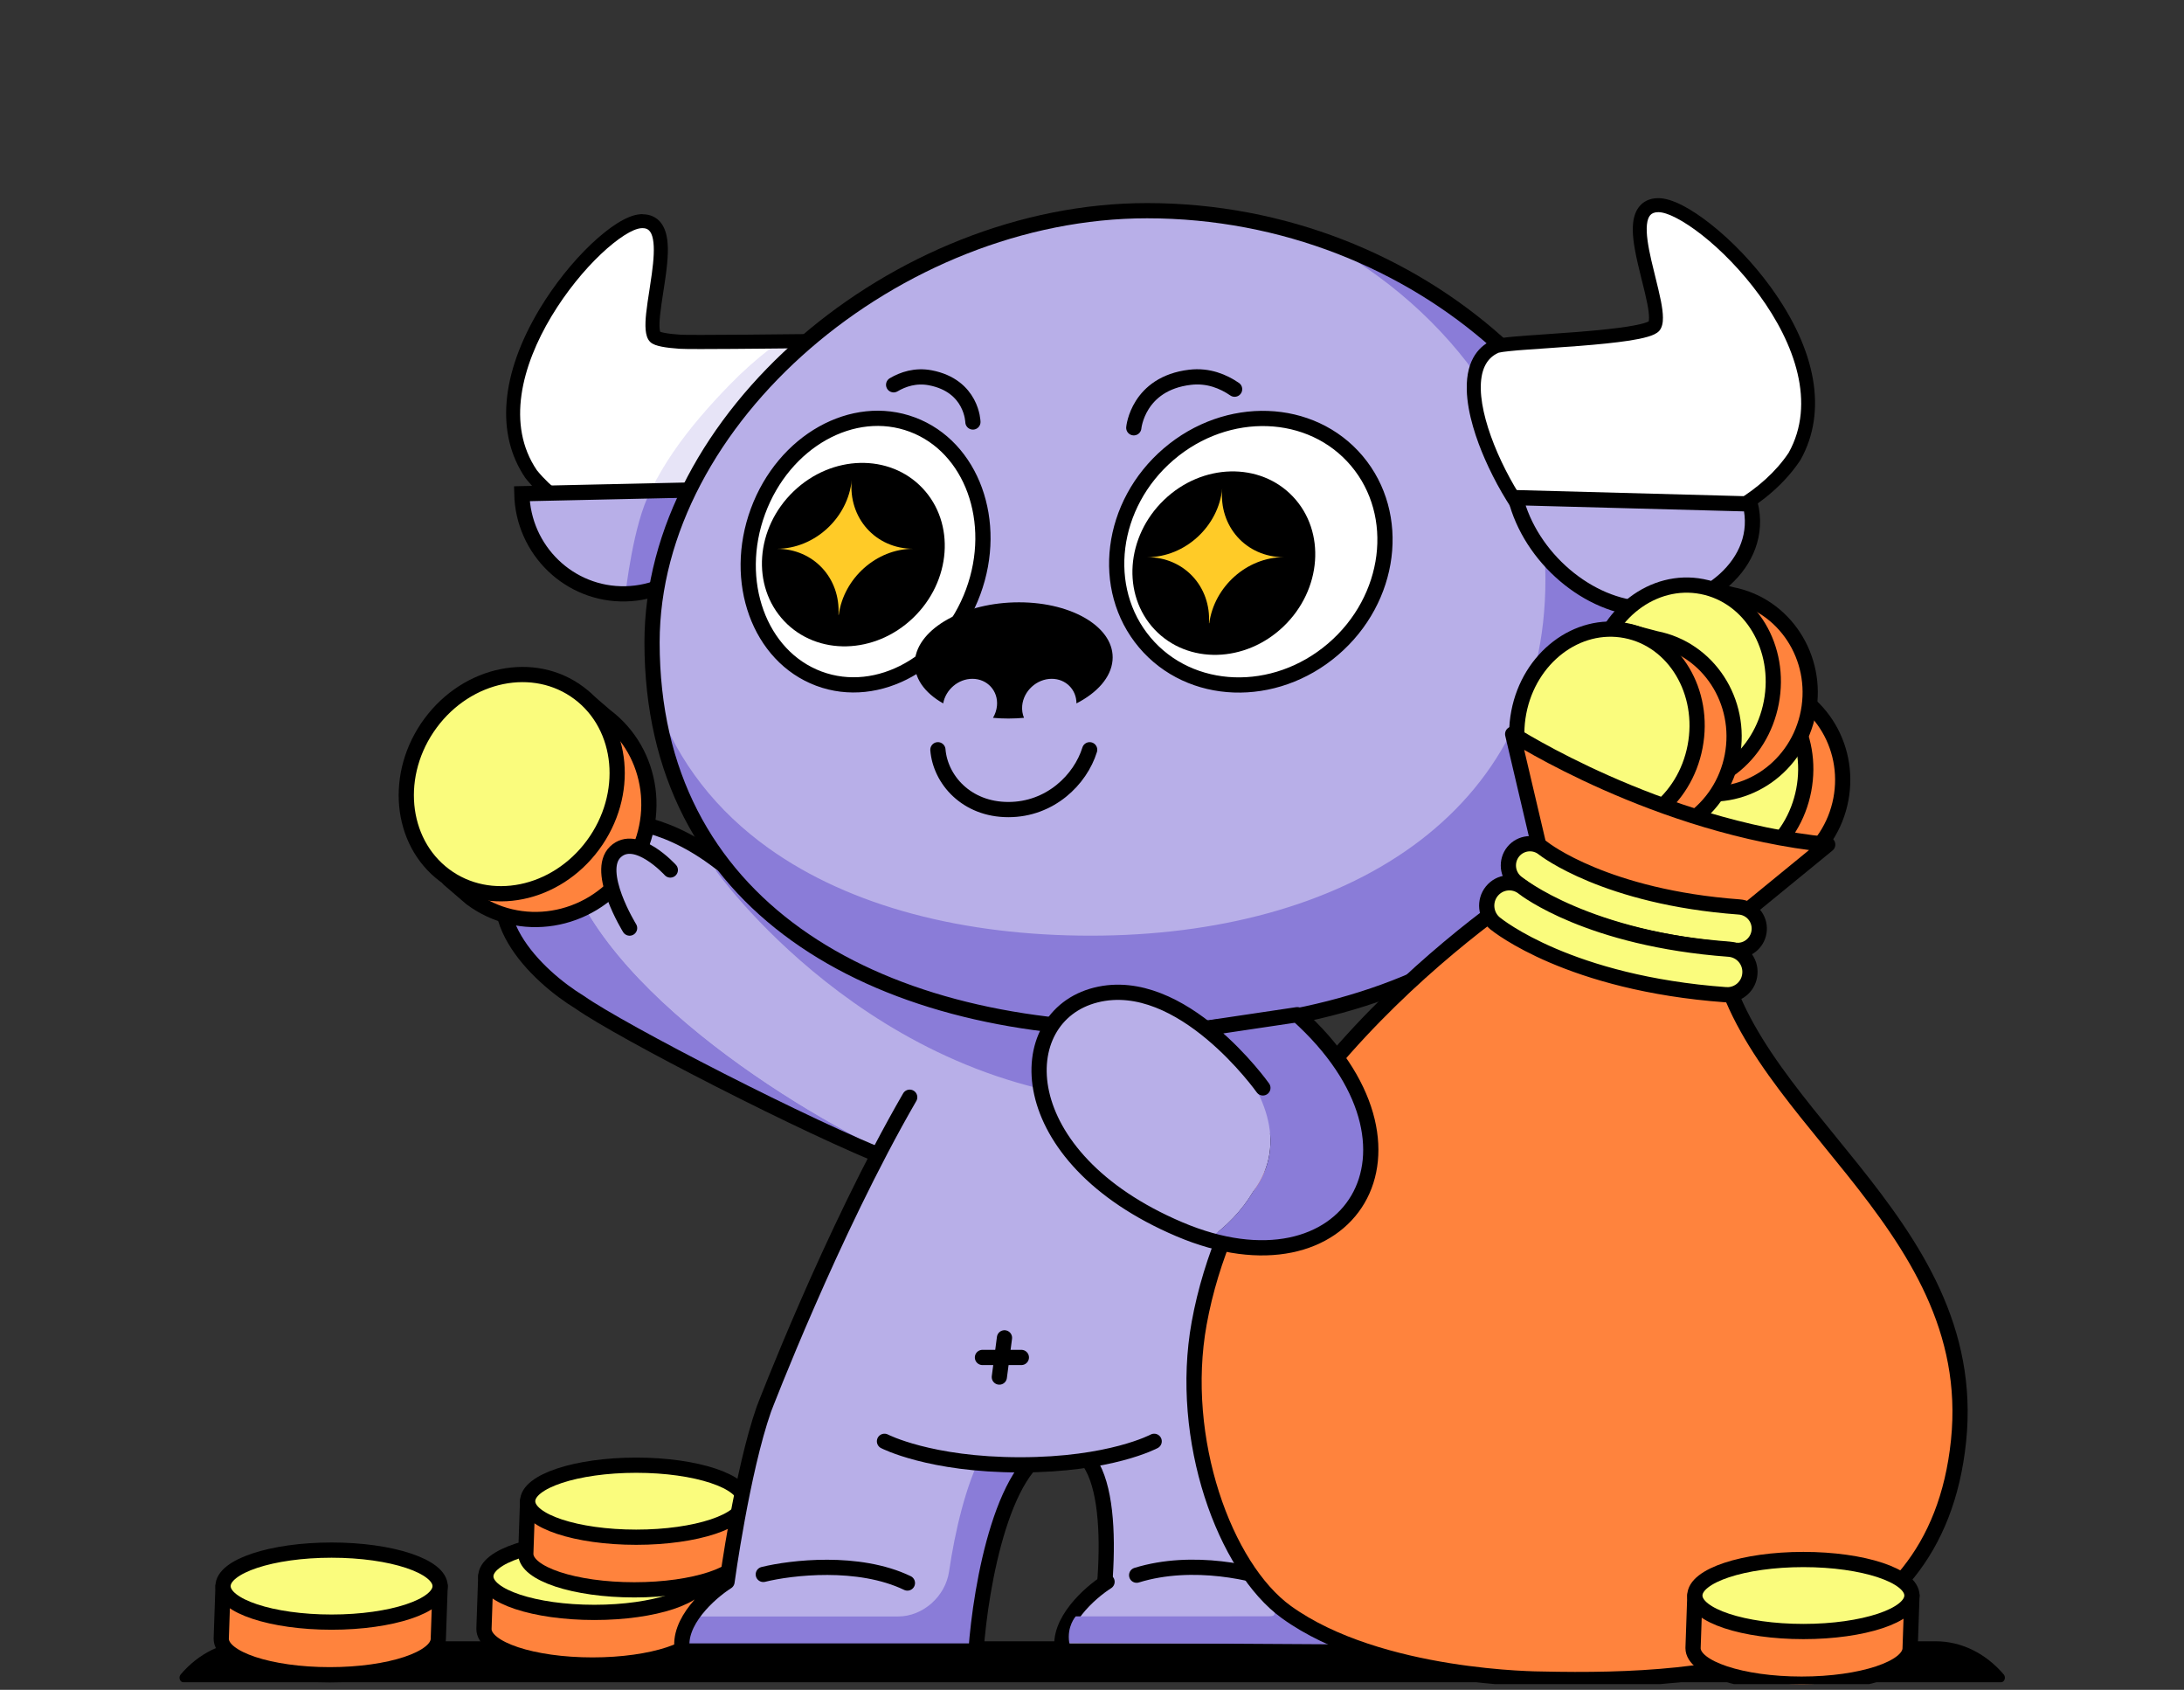<svg width="287" height="222" viewBox="0 0 287 222" fill="none" xmlns="http://www.w3.org/2000/svg">
<rect x="0" y="0" width="287" height="222" fill="#333333" stroke="none"/>
<g clip-path="url(#clip0_2_3052)">
<path d="M23.739 219.985C26.113 217.197 29.327 215.623 32.679 215.623H254.376C257.727 215.623 260.941 217.197 263.315 219.985C263.635 220.363 263.406 221.007 262.959 221.007H24.095C23.648 221.007 23.419 220.363 23.739 219.985Z" fill="black"/>
<path d="M117.399 152.531C106.268 148.206 81.577 135.477 76.198 131.685C70.656 128.317 61.397 119.629 68.72 111.852C70.966 109.468 82.417 102.584 96.424 114.816C105.884 123.08 111.509 126.568 111.509 126.568" fill="#B8AFE8"/>
<path d="M73.486 108.961C71.103 109.873 69.441 111.087 68.729 111.851C61.406 119.628 70.665 128.316 76.207 131.685C81.586 135.476 106.267 148.205 117.407 152.53L117.663 151.932C102.478 144.846 74.728 126.972 73.495 108.961H73.486Z" fill="#8A7CD8"/>
<path d="M117.645 151.932L127.79 133.479C127.79 133.479 105.884 123.088 96.415 114.824C86.882 106.504 78.545 107.028 73.478 108.961C74.701 126.963 102.451 144.836 117.645 151.932Z" fill="#B8AFE8"/>
<path d="M117.399 152.531C106.268 148.206 81.577 135.477 76.198 131.685C70.656 128.317 61.397 119.629 68.72 111.852C70.966 109.468 82.417 102.584 96.424 114.816C105.884 123.08 111.509 126.568 111.509 126.568" stroke="black" stroke-width="2" stroke-linecap="round" stroke-linejoin="round"/>
<path d="M63.834 207.098L63.597 214.009C63.597 216.623 69.989 218.74 77.86 218.74C85.74 218.74 92.123 216.623 92.123 214.009L92.36 207.098" fill="#FF833D"/>
<path d="M63.834 207.098L63.597 214.009C63.597 216.623 69.989 218.74 77.86 218.74C85.74 218.74 92.123 216.623 92.123 214.009L92.36 207.098" stroke="black" stroke-width="2" stroke-linecap="round" stroke-linejoin="round"/>
<path d="M78.106 211.828C85.983 211.828 92.369 209.71 92.369 207.097C92.369 204.484 85.983 202.366 78.106 202.366C70.228 202.366 63.843 204.484 63.843 207.097C63.843 209.71 70.228 211.828 78.106 211.828Z" fill="#FAFC7D" stroke="black" stroke-width="2" stroke-linecap="round" stroke-linejoin="round"/>
<path d="M69.332 197.221L69.095 204.133C69.095 206.747 75.487 208.864 83.358 208.864C91.238 208.864 97.621 206.747 97.621 204.133L97.858 197.221" fill="#FF833D"/>
<path d="M69.332 197.221L69.095 204.133C69.095 206.747 75.487 208.864 83.358 208.864C91.238 208.864 97.621 206.747 97.621 204.133L97.858 197.221" stroke="black" stroke-width="2" stroke-linecap="round" stroke-linejoin="round"/>
<path d="M83.604 201.951C91.481 201.951 97.867 199.833 97.867 197.221C97.867 194.608 91.481 192.49 83.604 192.49C75.727 192.49 69.341 194.608 69.341 197.221C69.341 199.833 75.727 201.951 83.604 201.951Z" fill="#FAFC7D" stroke="black" stroke-width="2" stroke-linecap="round" stroke-linejoin="round"/>
<path d="M29.31 208.376L29.072 215.288C29.072 217.902 35.464 220.019 43.335 220.019C51.215 220.019 57.598 217.902 57.598 215.288L57.836 208.376" fill="#FF833D"/>
<path d="M29.31 208.376L29.072 215.288C29.072 217.902 35.464 220.019 43.335 220.019C51.215 220.019 57.598 217.902 57.598 215.288L57.836 208.376" stroke="black" stroke-width="2" stroke-linecap="round" stroke-linejoin="round"/>
<path d="M43.572 213.106C51.45 213.106 57.836 210.988 57.836 208.376C57.836 205.763 51.45 203.645 43.572 203.645C35.695 203.645 29.31 205.763 29.31 208.376C29.31 210.988 35.695 213.106 43.572 213.106Z" fill="#FAFC7D" stroke="black" stroke-width="2" stroke-linecap="round" stroke-linejoin="round"/>
<path d="M180.285 186.167C180.906 193.99 178.468 216.907 178.468 216.907H143.998C145.642 208.338 147.157 190.972 140.044 190.024H139.259C131.89 190.972 128.858 208.348 128.256 216.907H89.685C88.927 213.115 93.265 209.259 95.538 207.814C95.538 207.814 97.511 193.328 100.387 185.118C100.387 185.118 121.261 130.634 135.917 124.863C144.856 121.348 158.279 122.112 166.15 125.563C177.519 139.856 180.285 186.167 180.285 186.167Z" fill="#B8AFE8"/>
<path d="M94.023 114.3C94.023 114.3 114.322 143.18 148.692 144.735C183.062 146.291 170.479 133.305 170.479 133.305L94.033 114.3H94.023Z" fill="#8A7CD8"/>
<path d="M129.142 190.818C126.896 195.097 125.489 201.217 124.713 206.473C124.229 209.74 121.271 212.363 118.029 212.363H90.864C89.942 213.771 89.385 215.345 89.704 216.909H128.274C128.786 209.537 131.105 195.659 136.429 191.315C137.296 190.606 130.703 187.863 129.151 190.818H129.142Z" fill="#8A7CD8"/>
<path d="M180.286 186.17C180.286 186.17 177.519 139.859 166.15 125.566C165.612 125.326 165.036 125.105 164.452 124.894C170.807 136.766 166.223 156.222 162.699 167.322C159.649 176.93 159.128 187.21 161.411 197.03C164.352 209.703 169.584 212.372 166.607 212.372H144.729C144.509 214.038 144.254 215.584 143.998 216.919H178.468C178.468 216.919 180.906 194.002 180.286 186.179V186.17Z" fill="#8A7CD8"/>
<path d="M135.917 124.856C144.856 121.341 158.279 122.105 166.15 125.556C177.519 139.849 180.285 186.16 180.285 186.16C180.906 193.983 178.468 216.9 178.468 216.9H143.998C145.642 208.331 147.157 190.965 140.044 190.017H139.259C131.89 190.965 128.858 208.341 128.256 216.9H89.685C88.927 213.108 93.265 209.252 95.538 207.807C95.538 207.807 97.511 193.321 100.387 185.111C100.387 185.111 109.281 161.882 119.545 144.147" stroke="black" stroke-width="2" stroke-linecap="round" stroke-linejoin="round"/>
<path d="M100.305 206.838C103.948 205.937 112.824 204.887 119.243 207.97L100.305 206.838Z" fill="#B8AFE8"/>
<path d="M100.305 206.838C103.948 205.937 112.824 204.887 119.243 207.97" stroke="black" stroke-width="2" stroke-linecap="round" stroke-linejoin="round"/>
<path d="M149.367 206.939C156.782 204.647 165.091 206.672 168.324 207.97L149.367 206.939Z" fill="#B8AFE8"/>
<path d="M149.367 206.939C156.782 204.647 165.091 206.672 168.324 207.97" stroke="black" stroke-width="2" stroke-linecap="round" stroke-linejoin="round"/>
<path d="M122.431 188.866C122.431 188.866 128.375 191.958 140.255 191.958C152.135 191.958 157.869 188.866 157.869 188.866" fill="#B8AFE8"/>
<path d="M116.23 189.351C116.23 189.351 122.175 192.443 134.055 192.443C145.934 192.443 151.669 189.351 151.669 189.351" fill="#B8AFE8"/>
<path d="M116.23 189.351C116.23 189.351 122.175 192.443 134.055 192.443C145.934 192.443 151.669 189.351 151.669 189.351" stroke="black" stroke-width="2" stroke-linecap="round" stroke-linejoin="round"/>
<path d="M129.104 178.334H134.218" stroke="black" stroke-width="2" stroke-linecap="round" stroke-linejoin="round"/>
<path d="M131.999 175.757L131.323 180.911" stroke="black" stroke-width="2" stroke-linecap="round" stroke-linejoin="round"/>
<path d="M178.194 216.898H139.624C138.866 213.106 143.203 209.25 145.477 207.805" fill="#B8AFE8"/>
<path d="M178.194 216.898H139.624C138.866 213.106 143.203 209.25 145.477 207.805" stroke="black" stroke-width="2" stroke-linecap="round" stroke-linejoin="round"/>
<path d="M168.771 212.352H141.359C141.359 212.352 140.172 213.65 140.51 215.813L177.354 216.034" fill="#8A7CD8"/>
<path d="M58.976 115.487L61.888 117.991C68.271 122.777 77.402 121.304 82.278 114.696C87.164 108.088 85.94 98.848 79.567 94.062L76.654 91.559" fill="#FF833D"/>
<path d="M58.976 115.487L61.888 117.991C68.271 122.777 77.402 121.304 82.278 114.696C87.164 108.088 85.94 98.848 79.567 94.062L76.654 91.559" stroke="black" stroke-width="2" stroke-linecap="round" stroke-linejoin="round"/>
<path d="M77.919 111.023C82.8 104.413 81.978 95.47 76.084 91.049C70.19 86.627 61.455 88.4 56.574 95.01C51.693 101.62 52.515 110.562 58.409 114.984C64.303 119.406 73.038 117.632 77.919 111.023Z" fill="#FAFC7D" stroke="black" stroke-width="2" stroke-linecap="round" stroke-linejoin="round"/>
<path d="M88.087 114.297C88.087 114.297 83.576 109.327 80.864 111.923C78.152 114.518 82.736 121.927 82.736 121.927" fill="#B8AFE8"/>
<path d="M88.087 114.297C88.087 114.297 83.576 109.327 80.864 111.923C78.152 114.518 82.736 121.927 82.736 121.927" stroke="black" stroke-width="2" stroke-linecap="round" stroke-linejoin="round"/>
<path d="M96.971 71.857C94.268 71.811 88.936 71.572 86.05 70.974C80.991 69.924 74.07 67.578 69.824 62.331C64.774 54.914 68.819 45.83 71.677 41.072C73.531 37.989 75.896 35.016 78.334 32.706C79.448 31.647 80.553 30.764 81.53 30.138C82.553 29.485 83.429 29.126 84.132 29.061C84.233 29.061 84.333 29.052 84.416 29.052C85.009 29.052 85.502 29.236 85.886 29.595C86.278 29.963 86.534 30.497 86.68 31.224C86.89 32.31 86.854 33.801 86.543 36.083C86.452 36.764 86.342 37.473 86.233 38.182C86.059 39.323 85.895 40.363 85.794 41.283C85.712 42.112 85.685 42.756 85.731 43.244C85.776 43.75 85.886 44.09 86.059 44.265C86.096 44.302 86.187 44.376 86.406 44.459C86.589 44.532 86.826 44.597 87.118 44.652C87.675 44.762 88.406 44.845 89.346 44.91C89.584 44.928 90.241 44.946 92.067 44.946C95.391 44.946 100.87 44.891 104.139 44.854C105.673 44.836 106.796 44.827 107.107 44.827C107.883 44.836 108.367 44.864 108.668 44.91C108.714 44.91 108.759 44.928 108.805 44.946C110.184 45.397 111.864 46.667 112.092 50.165C112.284 53.082 111.407 56.432 110.64 58.733C109.673 61.632 108.275 64.651 106.796 67.007C106.057 68.185 105.326 69.16 104.632 69.906C103.874 70.707 103.18 71.204 102.559 71.379C101.436 71.701 99.674 71.876 97.583 71.876C97.373 71.876 97.163 71.876 96.944 71.876L96.971 71.857Z" fill="white"/>
<path d="M84.443 29.972C84.844 29.972 85.1 30.092 85.283 30.267C85.511 30.479 85.694 30.847 85.803 31.408C86.022 32.54 85.904 34.16 85.657 35.964C85.566 36.645 85.456 37.363 85.347 38.071C85.173 39.166 85.009 40.243 84.908 41.191C84.826 41.974 84.79 42.71 84.844 43.326C84.899 43.915 85.036 44.523 85.438 44.919C85.621 45.103 85.867 45.222 86.105 45.314C86.351 45.406 86.643 45.48 86.963 45.544C87.602 45.673 88.406 45.756 89.31 45.821C89.702 45.848 90.725 45.857 92.095 45.857C96.934 45.857 106.12 45.738 107.125 45.738C107.152 45.738 107.179 45.738 107.189 45.738C107.837 45.747 108.284 45.775 108.54 45.811C110.211 46.364 111.051 47.901 111.197 50.22C111.352 52.548 110.777 55.484 109.791 58.438C108.814 61.383 107.444 64.283 106.038 66.519C105.335 67.642 104.641 68.581 103.983 69.271C103.317 69.98 102.751 70.375 102.331 70.495C101.363 70.771 99.701 70.955 97.61 70.955C97.409 70.955 97.199 70.955 96.989 70.955C94.615 70.918 89.163 70.697 86.242 70.09C80.388 68.875 74.243 66.344 70.545 61.77C66.509 55.816 68.563 48.057 72.472 41.55C74.417 38.32 76.772 35.458 78.973 33.377C80.069 32.338 81.119 31.509 82.032 30.92C82.963 30.322 83.712 30.027 84.233 29.982C84.306 29.982 84.379 29.972 84.443 29.972ZM84.443 28.132C84.324 28.132 84.205 28.132 84.077 28.15C83.228 28.224 82.215 28.638 81.064 29.365C80.023 30.027 78.9 30.929 77.722 32.034C75.229 34.399 72.809 37.436 70.91 40.593C65.778 49.143 65.112 57.03 69.038 62.792C69.066 62.838 69.093 62.874 69.13 62.911C73.54 68.36 80.671 70.789 85.876 71.866C89.501 72.621 96.213 72.75 96.962 72.768C97.181 72.768 97.4 72.768 97.61 72.768C99.774 72.768 101.628 72.575 102.833 72.234C103.618 72.013 104.431 71.443 105.317 70.513C106.056 69.731 106.823 68.709 107.59 67.476C109.124 65.028 110.521 62.019 111.526 59C112.32 56.625 113.215 53.147 113.023 50.082C112.759 46.069 110.75 44.587 109.106 44.044C109.015 44.017 108.923 43.989 108.832 43.98C108.613 43.943 108.211 43.897 107.225 43.879H107.134C106.814 43.879 105.7 43.888 104.157 43.906C100.888 43.943 95.418 43.998 92.104 43.998C90.204 43.998 89.611 43.98 89.437 43.971C88.552 43.915 87.849 43.833 87.328 43.731C87.027 43.676 86.853 43.621 86.762 43.584C86.762 43.584 86.762 43.584 86.753 43.584C86.735 43.511 86.698 43.382 86.68 43.161C86.643 42.728 86.662 42.148 86.744 41.375C86.835 40.483 86.999 39.443 87.164 38.357C87.273 37.63 87.392 36.912 87.483 36.221C87.812 33.81 87.849 32.264 87.611 31.058C87.428 30.138 87.072 29.429 86.543 28.932C86.159 28.573 85.493 28.15 84.452 28.15L84.443 28.132Z" fill="black"/>
<path opacity="0.2" d="M108.531 45.803C108.284 45.767 107.828 45.739 107.18 45.73C106.915 45.73 104.349 45.757 101.226 45.785C99.345 47.239 97.583 48.813 95.939 50.497C90.561 56.01 85.603 62.259 83.676 69.364C84.196 69.493 85.712 69.972 86.233 70.082C89.154 70.689 94.606 70.901 96.98 70.947C99.372 70.984 101.263 70.791 102.322 70.487C102.742 70.367 103.308 69.972 103.975 69.263C104.632 68.573 105.326 67.625 106.029 66.511C107.426 64.275 108.796 61.376 109.782 58.43C110.768 55.485 111.334 52.54 111.188 50.212C111.042 47.902 110.202 46.356 108.531 45.803Z" fill="#8A7CD8"/>
<path d="M95.254 64.273C95.418 71.7 89.574 77.848 82.205 78.014C74.836 78.18 68.737 72.289 68.572 64.862L95.254 64.273Z" fill="#B8AFE8"/>
<path d="M95.254 64.273L85.511 64.485C83.201 68.774 82.196 78.014 82.196 78.014C88.561 76.873 95.391 70.992 95.245 64.273H95.254Z" fill="#8A7CD8"/>
<path d="M95.254 64.273C95.418 71.7 89.574 77.848 82.205 78.014C74.836 78.18 68.737 72.289 68.572 64.862L95.254 64.273Z" stroke="black" stroke-width="2"/>
<path d="M215.786 84.391C215.786 101.288 208.554 113.98 196.83 122.484C185.078 131.006 168.797 135.322 150.735 135.322C132.674 135.322 116.384 131.208 104.641 122.787C92.926 114.394 85.685 101.702 85.685 84.391C85.685 69.72 93.665 55.547 105.837 45.018C118.009 34.499 134.29 27.679 150.735 27.679C186.776 27.679 215.786 55.004 215.786 84.391Z" fill="#B8AFE8"/>
<path d="M173.135 31.332C191.059 40.728 203.085 57.994 203.085 76.125C203.085 91.651 196.438 103.312 185.672 111.125C174.879 118.957 159.913 122.924 143.321 122.924C126.73 122.924 111.764 119.142 100.971 111.411C94.259 106.606 89.155 100.256 86.251 92.314C88.132 105.631 94.798 115.745 104.641 122.795C116.384 131.207 132.674 135.33 150.736 135.33C168.797 135.33 185.078 131.014 196.83 122.492C208.555 113.988 215.787 101.296 215.787 84.399C215.787 61.436 198.072 39.734 173.135 31.341V31.332Z" fill="#8A7CD8"/>
<path d="M215.786 84.391C215.786 101.288 208.554 113.98 196.83 122.484C185.078 131.006 168.797 135.322 150.735 135.322C132.674 135.322 116.384 131.208 104.641 122.787C92.926 114.394 85.685 101.702 85.685 84.391C85.685 69.72 93.665 55.547 105.837 45.018C118.009 34.499 134.29 27.679 150.735 27.679C186.776 27.679 215.786 55.004 215.786 84.391Z" stroke="black" stroke-width="2" stroke-linecap="round" stroke-linejoin="round"/>
<path d="M207.924 72.409C206.938 72.409 206.116 72.344 205.477 72.225C204.829 72.105 204.071 71.654 203.212 70.899C202.427 70.2 201.587 69.261 200.711 68.111C198.966 65.81 197.241 62.819 195.971 59.901C194.967 57.591 193.753 54.213 193.679 51.176C193.588 47.55 195.214 46.087 196.583 45.498C196.629 45.479 196.675 45.461 196.72 45.452C197.021 45.378 197.524 45.295 198.236 45.222C198.93 45.148 199.797 45.074 200.784 45.001C201.551 44.946 203.404 44.817 203.404 44.817C204.71 44.725 206.107 44.623 207.486 44.522C210.353 44.292 212.417 44.071 214.006 43.832C214.973 43.675 215.722 43.519 216.288 43.353C216.581 43.27 216.827 43.178 217.019 43.087C217.229 42.985 217.32 42.902 217.366 42.847C217.539 42.645 217.622 42.267 217.622 41.734C217.622 41.218 217.539 40.556 217.375 39.709C217.192 38.761 216.918 37.647 216.644 36.57L216.617 36.478C216.444 35.779 216.27 35.08 216.115 34.408C215.585 32.088 215.403 30.542 215.521 29.401C215.604 28.637 215.823 28.067 216.188 27.652C216.599 27.192 217.183 26.962 217.932 26.953C218.662 26.953 219.594 27.247 220.717 27.827C221.795 28.379 222.991 29.171 224.26 30.174C226.999 32.337 229.72 35.19 231.921 38.209C235.318 42.866 240.34 51.876 235.847 59.947C231.903 65.828 224.954 68.911 219.822 70.467C216.307 71.534 213.266 72.004 211.33 72.215C210.107 72.344 208.965 72.418 207.933 72.418L207.924 72.409Z" fill="white"/>
<path d="M217.932 27.873C218.471 27.873 219.274 28.112 220.297 28.646C221.301 29.162 222.461 29.935 223.694 30.901C226.159 32.843 228.871 35.586 231.181 38.752C235.829 45.12 238.678 52.971 235.044 59.487C231.629 64.576 225.502 67.77 219.548 69.574C216.58 70.476 213.677 71.019 211.22 71.286C209.979 71.424 208.874 71.479 207.924 71.479C206.974 71.479 206.207 71.415 205.641 71.313C205.194 71.23 204.573 70.871 203.815 70.2C203.075 69.546 202.263 68.635 201.432 67.54C199.77 65.349 198.09 62.478 196.802 59.524C195.515 56.56 194.647 53.569 194.592 51.149C194.538 48.737 195.259 47.062 196.939 46.335C197.195 46.271 197.661 46.197 198.327 46.133C199.012 46.059 199.87 45.986 200.847 45.921C201.614 45.866 202.464 45.801 203.349 45.746C204.692 45.654 206.134 45.553 207.559 45.443C209.924 45.258 212.28 45.028 214.142 44.743C215.074 44.596 215.896 44.43 216.544 44.237C216.863 44.145 217.165 44.034 217.411 43.915C217.649 43.795 217.886 43.648 218.06 43.445C218.434 42.994 218.534 42.35 218.525 41.733C218.525 41.089 218.416 40.335 218.261 39.534C218.069 38.568 217.795 37.463 217.521 36.349C217.338 35.632 217.165 34.895 217 34.196C216.58 32.355 216.297 30.689 216.425 29.493C216.489 28.904 216.644 28.508 216.863 28.26C217.064 28.039 217.375 27.873 217.923 27.873M217.923 26.032C216.653 26.032 215.905 26.576 215.503 27.036C215.01 27.588 214.709 28.352 214.608 29.3C214.471 30.561 214.654 32.144 215.22 34.61C215.375 35.3 215.558 36.018 215.731 36.736L215.749 36.791C216.033 37.914 216.288 38.972 216.471 39.884C216.626 40.675 216.699 41.282 216.699 41.733C216.699 42.01 216.672 42.157 216.653 42.23C216.644 42.23 216.626 42.24 216.608 42.249C216.507 42.295 216.334 42.368 216.023 42.461C215.494 42.617 214.763 42.764 213.85 42.911C212.298 43.151 210.243 43.372 207.404 43.602C205.988 43.712 204.555 43.813 203.212 43.906C202.327 43.97 201.477 44.025 200.701 44.08C199.587 44.163 198.775 44.237 198.126 44.301C197.113 44.412 196.702 44.495 196.483 44.55C196.391 44.577 196.3 44.605 196.209 44.642C194.574 45.341 192.647 47.053 192.748 51.195C192.821 54.379 194.072 57.886 195.113 60.269C196.428 63.288 198.154 66.27 199.962 68.663C200.875 69.868 201.76 70.853 202.591 71.589C203.578 72.464 204.463 72.97 205.285 73.126C205.979 73.255 206.865 73.329 207.906 73.329C208.947 73.329 210.143 73.264 211.394 73.126C213.366 72.915 216.471 72.427 220.059 71.341C225.337 69.74 232.487 66.564 236.541 60.518C236.569 60.472 236.596 60.435 236.623 60.389C240.139 54.075 238.724 46.004 232.642 37.656C230.396 34.573 227.611 31.656 224.808 29.447C223.493 28.407 222.251 27.588 221.119 26.999C219.868 26.355 218.799 26.032 217.923 26.032Z" fill="black"/>
<path d="M200.975 67.612C201.075 73.511 209.841 84.279 215.411 83.552C216.37 83.423 219.338 81.288 220.205 80.828C218.936 76.245 216.461 69.793 214.124 65.909L200.975 67.621V67.612Z" fill="#8A7CD8"/>
<path d="M199.148 65.377C201.093 73.246 208.754 79.79 216.26 79.992C223.766 80.195 231.948 74.074 230.003 66.206L199.148 65.377Z" fill="#B8AFE8" stroke="black" stroke-width="2"/>
<path d="M143.193 98.499C141.978 102.428 138.015 106.358 132.509 106.358C127.003 106.358 123.57 102.428 123.25 98.499" stroke="black" stroke-width="2" stroke-linecap="round" stroke-linejoin="round"/>
<path d="M127.886 77.763C131.284 68.549 127.708 58.708 119.899 55.782C112.09 52.856 103.005 57.955 99.607 67.169C96.209 76.383 99.785 86.225 107.594 89.15C115.403 92.076 124.488 86.978 127.886 77.763Z" fill="white" stroke="black" stroke-width="2" stroke-linecap="round" stroke-linejoin="round"/>
<path d="M175.174 85.297C182.868 78.708 184.27 67.63 178.305 60.553C172.339 53.475 161.266 53.079 153.571 59.668C145.877 66.256 144.476 77.334 150.441 84.412C156.406 91.489 167.48 91.885 175.174 85.297Z" fill="white" stroke="black" stroke-width="2" stroke-linecap="round" stroke-linejoin="round"/>
<path fill-rule="evenodd" clip-rule="evenodd" d="M133.906 79.129C126.738 79.129 120.611 82.553 120.228 86.768C120.027 89.004 121.469 91.01 123.944 92.409C124.273 90.606 125.916 89.179 127.779 89.179C129.742 89.179 131.194 90.762 131.012 92.722C130.957 93.293 130.774 93.827 130.491 94.305C131.148 94.37 131.824 94.397 132.518 94.397C133.212 94.397 133.897 94.361 134.564 94.305C134.363 93.827 134.28 93.293 134.326 92.722C134.5 90.762 136.244 89.179 138.207 89.179C140.061 89.179 141.458 90.596 141.458 92.409C144.179 91.01 145.996 89.004 146.197 86.768C146.58 82.553 141.074 79.129 133.906 79.129Z" fill="black"/>
<path d="M119.992 81.174C125.013 76.355 125.568 68.726 121.231 64.136C116.895 59.546 109.308 59.732 104.287 64.552C99.265 69.372 98.71 77 103.047 81.59C107.384 86.18 114.97 85.994 119.992 81.174Z" fill="black"/>
<path d="M102.093 72.096C106.914 72.105 110.466 75.961 110.183 80.775C110.183 80.775 110.192 80.775 110.201 80.775C110.21 80.775 110.21 80.775 110.22 80.775C110.877 75.952 115.169 72.105 119.999 72.096C115.059 72.087 111.443 68.046 111.927 63.058C111.443 68.046 107.042 72.087 102.093 72.096Z" fill="#FFCB27"/>
<path d="M168.677 82.292C173.699 77.473 174.254 69.844 169.917 65.254C165.58 60.664 157.994 60.85 152.972 65.67C147.951 70.49 147.396 78.118 151.732 82.708C156.069 87.298 163.656 87.112 168.677 82.292Z" fill="black"/>
<path d="M150.781 73.2C155.603 73.209 159.155 77.065 158.872 81.878C158.872 81.878 158.881 81.878 158.89 81.878C158.899 81.878 158.899 81.878 158.908 81.878C159.565 77.056 163.857 73.209 168.688 73.2C163.748 73.19 160.132 69.15 160.616 64.162C160.132 69.15 155.73 73.19 150.781 73.2Z" fill="#FFCB27"/>
<path d="M127.851 55.439C127.851 55.439 127.76 50.69 122.254 49.632C120.327 49.264 118.665 49.825 117.433 50.552" stroke="black" stroke-width="2" stroke-linecap="round" stroke-linejoin="round"/>
<path d="M148.991 56.2C148.991 56.2 149.521 50.374 156.388 49.564C158.789 49.279 160.78 50.126 162.241 51.129" stroke="black" stroke-width="2" stroke-linecap="round" stroke-linejoin="round"/>
<path d="M223.607 114.713L226.895 115.578C233.816 116.922 240.537 112.201 241.906 105.031C243.276 97.862 238.774 90.959 231.853 89.615L228.566 88.75" fill="#FF833D"/>
<path d="M223.607 114.713L226.895 115.578C233.816 116.922 240.537 112.201 241.906 105.031C243.276 97.862 238.774 90.959 231.853 89.615L228.566 88.75" stroke="black" stroke-width="2" stroke-linecap="round" stroke-linejoin="round"/>
<path d="M237.031 103.794C238.401 96.622 234.325 89.801 227.927 88.559C221.529 87.317 215.231 92.125 213.861 99.297C212.491 106.469 216.567 113.29 222.965 114.532C229.363 115.774 235.66 110.966 237.031 103.794Z" fill="#FAFC7D" stroke="black" stroke-width="2" stroke-linecap="round" stroke-linejoin="round"/>
<path d="M219.335 103.221L222.622 104.086C229.544 105.429 236.264 100.708 237.634 93.539C239.004 86.369 234.502 79.467 227.58 78.123L224.293 77.258" fill="#FF833D"/>
<path d="M219.335 103.221L222.622 104.086C229.544 105.429 236.264 100.708 237.634 93.539C239.004 86.369 234.502 79.467 227.58 78.123L224.293 77.258" stroke="black" stroke-width="2" stroke-linecap="round" stroke-linejoin="round"/>
<path d="M232.767 92.294C234.137 85.122 230.061 78.301 223.663 77.059C217.265 75.817 210.968 80.625 209.597 87.797C208.227 94.97 212.303 101.791 218.701 103.032C225.099 104.274 231.397 99.467 232.767 92.294Z" fill="#FAFC7D" stroke="black" stroke-width="2" stroke-linecap="round" stroke-linejoin="round"/>
<path d="M209.335 108.997L212.622 109.862C219.544 111.206 226.264 106.484 227.634 99.315C229.004 92.145 224.502 85.243 217.58 83.899L214.293 83.034" fill="#FF833D"/>
<path d="M209.335 108.997L212.622 109.862C219.544 111.206 226.264 106.484 227.634 99.315C229.004 92.145 224.502 85.243 217.58 83.899L214.293 83.034" stroke="black" stroke-width="2" stroke-linecap="round" stroke-linejoin="round"/>
<path d="M222.753 98.081C224.124 90.909 220.048 84.088 213.65 82.846C207.252 81.604 200.954 86.412 199.584 93.584C198.213 100.757 202.289 107.578 208.687 108.82C215.085 110.061 221.383 105.254 222.753 98.081Z" fill="#FAFC7D" stroke="black" stroke-width="2" stroke-linecap="round" stroke-linejoin="round"/>
<path d="M203.154 115.055C203.154 115.055 163.889 139.085 157.58 173.855C154.822 189.068 160.949 205.947 169.048 211.792C181.248 220.59 202.569 220.59 202.569 220.59C225.626 221.124 254.361 218.538 257.375 189.28C260.388 160.013 227.981 145.776 225.498 122.969C223.014 100.163 203.163 115.055 203.163 115.055H203.154Z" fill="#FF833D" stroke="black" stroke-width="2" stroke-linecap="round" stroke-linejoin="round"/>
<path d="M203.154 115.056L198.78 96.438C198.78 96.438 217.801 108.678 240.181 110.96L225.489 122.98C225.489 122.98 204.716 121.701 203.154 115.065V115.056Z" fill="#FF833D" stroke="black" stroke-width="2" stroke-linecap="round" stroke-linejoin="round"/>
<path d="M228.356 124.849C228.283 124.849 228.219 124.849 228.146 124.849C208.56 123.413 199.62 116.216 199.255 115.912C198.041 114.909 197.867 113.114 198.853 111.89C199.839 110.675 201.62 110.491 202.834 111.476C202.953 111.568 210.989 117.863 228.557 119.152C230.119 119.262 231.297 120.633 231.178 122.207C231.068 123.707 229.826 124.858 228.356 124.858V124.849Z" fill="#FAFC7D" stroke="black" stroke-width="2" stroke-linecap="round" stroke-linejoin="round"/>
<path d="M227.005 130.681C226.932 130.681 226.858 130.681 226.785 130.681C206.231 129.181 196.853 121.616 196.461 121.303C195.191 120.254 195 118.367 196.041 117.079C197.082 115.799 198.944 115.606 200.214 116.646C200.341 116.747 208.77 123.346 227.205 124.699C228.849 124.819 230.082 126.254 229.954 127.911C229.844 129.494 228.539 130.69 226.986 130.69L227.005 130.681Z" fill="#FAFC7D" stroke="black" stroke-width="2" stroke-linecap="round" stroke-linejoin="round"/>
<path d="M222.722 209.612L222.484 216.523C222.484 219.137 228.876 221.254 236.747 221.254C244.628 221.254 251.01 219.137 251.01 216.523L251.248 209.612" fill="#FF833D"/>
<path d="M222.722 209.612L222.484 216.523C222.484 219.137 228.876 221.254 236.747 221.254C244.628 221.254 251.01 219.137 251.01 216.523L251.248 209.612" stroke="black" stroke-width="2" stroke-linecap="round" stroke-linejoin="round"/>
<path d="M236.985 214.341C244.862 214.341 251.248 212.224 251.248 209.611C251.248 206.998 244.862 204.88 236.985 204.88C229.107 204.88 222.722 206.998 222.722 209.611C222.722 212.224 229.107 214.341 236.985 214.341Z" fill="#FAFC7D" stroke="black" stroke-width="2" stroke-linecap="round" stroke-linejoin="round"/>
<path d="M164.679 156.555C169.5 150.075 165.839 142.878 161.154 137.485C156.99 133.5 150.617 129.055 144.006 130.721C132.701 133.565 132.665 152.017 154.982 161.497C156.269 162.049 157.52 162.482 158.744 162.841C161.109 161.175 163.154 159.122 164.679 156.555Z" fill="#B8AFE8"/>
<path d="M170.468 133.308L159.337 134.964L162.971 139.327C164.843 141.352 165.957 142.916 165.957 142.916L162.971 139.327C162.423 138.738 161.82 138.112 161.154 137.477C165.838 142.87 169.509 150.067 164.678 156.546C163.144 159.114 161.108 161.167 158.743 162.832C178.668 168.649 188.94 149.874 170.477 133.299L170.468 133.308Z" fill="#8A7CD8"/>
<path d="M165.957 142.923C165.957 142.923 155.31 127.875 144.006 130.719C132.701 133.563 132.665 152.016 154.982 161.495C177.298 170.984 190.073 150.893 170.477 133.305L159.346 134.962" stroke="black" stroke-width="2" stroke-linecap="round" stroke-linejoin="round"/>
</g>
<defs>
<clipPath id="clip0_2_3052">
<rect width="286" height="221" fill="white" transform="translate(0.527 0.254)"/>
</clipPath>
</defs>
</svg>
